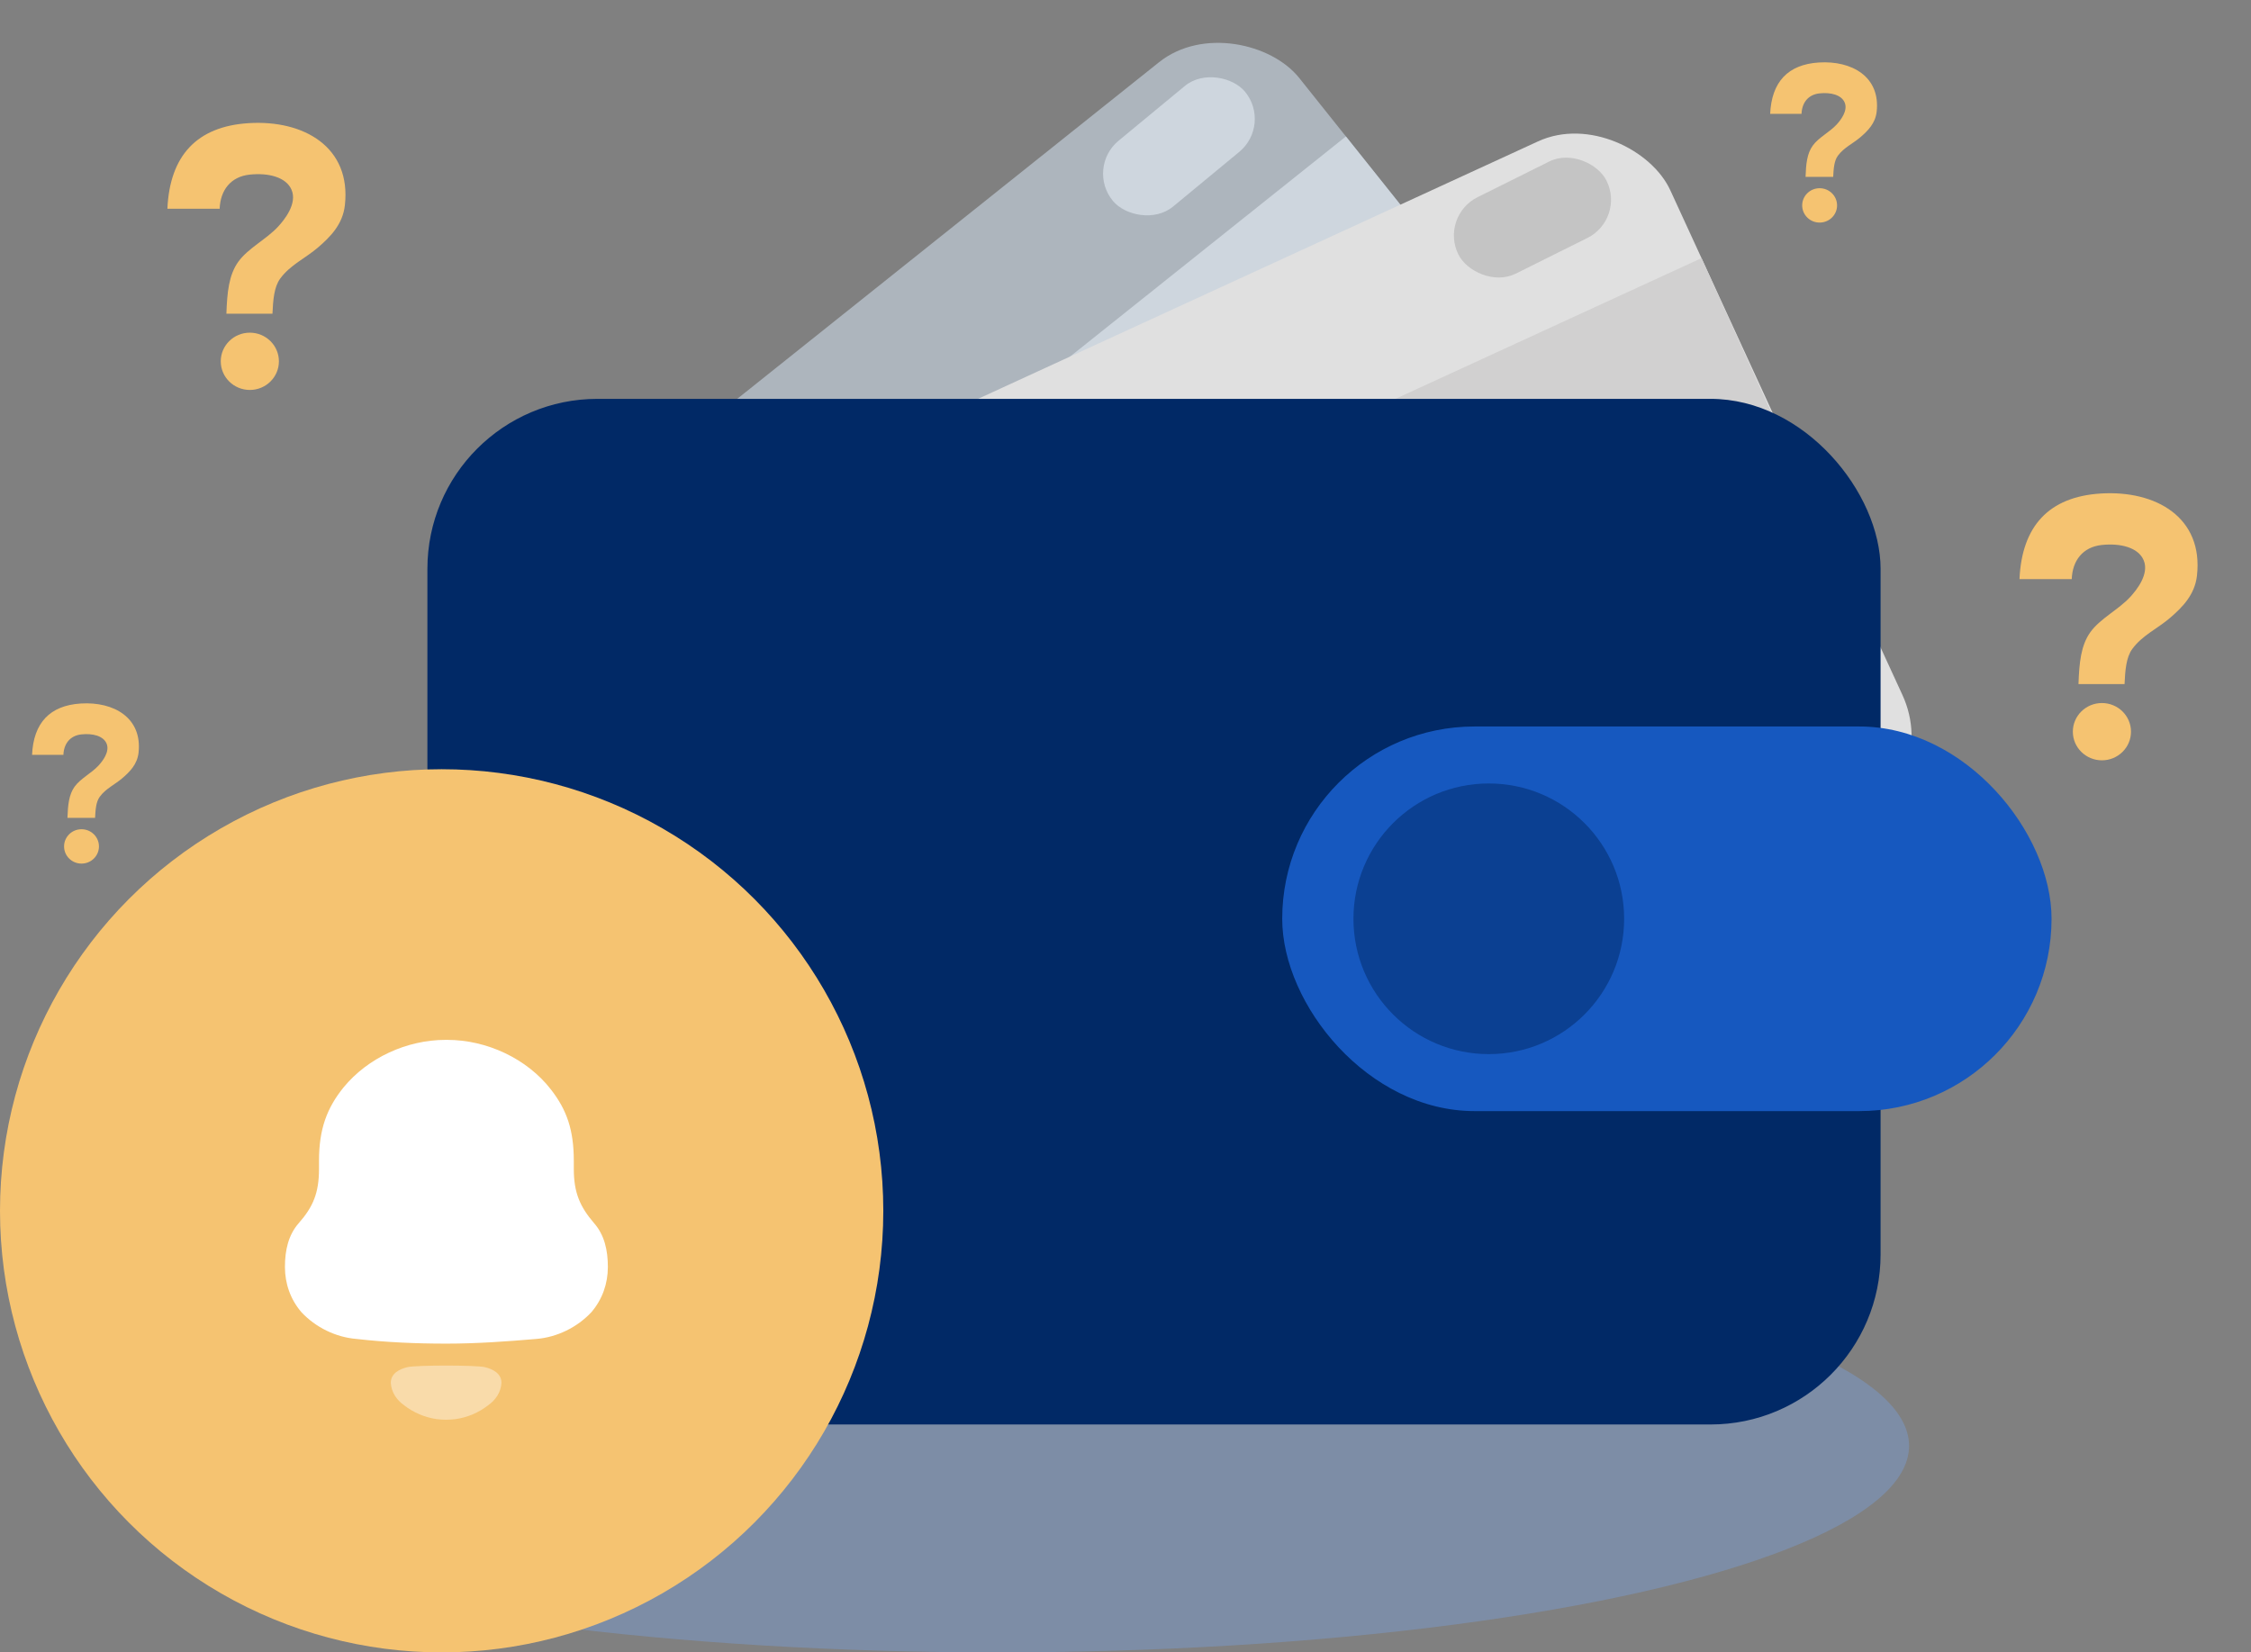 <svg width="158" height="116" viewBox="0 0 158 116" fill="none" xmlns="http://www.w3.org/2000/svg">
<rect x="0" y="0" width="158" height="116" fill="#808080" stroke="none"/>
<ellipse cx="70" cy="101.5" rx="64" ry="14.5" fill="#7A9ACC" fill-opacity="0.5"/>
<rect x="31" y="44.559" width="71.428" height="53" rx="7" transform="rotate(-38.596 31 44.559)" fill="#ADB5BD"/>
<rect x="38.645" y="54.138" width="71.428" height="40.745" transform="rotate(-38.596 38.645 54.138)" fill="#CED6DE"/>
<rect x="38" y="42.094" width="84" height="53" rx="7" transform="rotate(-24.695 38 42.094)" fill="#E0E0E0"/>
<path d="M43.114 53.215L119.432 18.12L130 41.5L60.143 90.247L43.114 53.215Z" fill="#D1D0D0"/>
<rect x="30" y="28" width="102" height="72" rx="11.934" fill="#012966"/>
<rect x="90" y="51" width="54" height="27" rx="13.5" fill="#1658BF"/>
<circle cx="104.5" cy="64.5" r="9.5" fill="#012966" fill-opacity="0.5"/>
<rect x="101.028" y="15.177" width="11.618" height="6" rx="3" transform="rotate(-26.46 101.028 15.177)" fill="#C4C4C4"/>
<rect x="76.202" y="11.789" width="12.032" height="6" rx="3" transform="rotate(-39.567 76.202 11.789)" fill="#CED6DE"/>
<path d="M20.975 58.873C20.943 62.724 20.483 63.379 16.873 64.721C20.724 64.753 21.379 65.212 22.721 68.823C22.753 64.971 23.212 64.316 26.823 62.975C22.971 62.943 22.316 62.483 20.975 58.873Z" fill="#012966"/>
<circle cx="31" cy="85" r="31" fill="#F5C371"/>
<path d="M41.693 85.86C40.719 84.723 40.276 83.737 40.276 82.063V81.493C40.276 79.311 39.774 77.905 38.682 76.499C36.999 74.316 34.166 73 31.392 73H31.274C28.559 73 25.815 74.256 24.103 76.35C22.951 77.785 22.391 79.251 22.391 81.493V82.063C22.391 83.737 21.977 84.723 20.974 85.86C20.236 86.698 20 87.775 20 88.941C20 90.108 20.383 91.213 21.152 92.111C22.155 93.188 23.571 93.876 25.018 93.995C27.113 94.234 29.209 94.324 31.334 94.324C33.458 94.324 35.553 94.174 37.65 93.995C39.095 93.876 40.512 93.188 41.515 92.111C42.282 91.213 42.667 90.108 42.667 88.941C42.667 87.775 42.431 86.698 41.693 85.86" fill="white"/>
<path opacity="0.4" d="M34.012 95.971C33.345 95.829 29.284 95.829 28.617 95.971C28.047 96.103 27.431 96.409 27.431 97.08C27.464 97.721 27.839 98.286 28.359 98.645L28.357 98.646C29.029 99.17 29.818 99.503 30.643 99.622C31.083 99.683 31.531 99.68 31.987 99.622C32.811 99.503 33.6 99.17 34.272 98.646L34.27 98.645C34.79 98.286 35.165 97.721 35.198 97.08C35.198 96.409 34.582 96.103 34.012 95.971" fill="white"/>
<path fill-rule="evenodd" clip-rule="evenodd" d="M17.453 8.645C13.816 8.872 11.916 10.931 11.75 14.655H15.418C15.464 13.365 16.184 12.401 17.525 12.258C18.841 12.119 20.089 12.432 20.468 13.332C20.876 14.304 19.959 15.433 19.523 15.907C18.716 16.786 17.406 17.427 16.726 18.376C16.06 19.305 15.942 20.528 15.891 22.025H19.124C19.169 21.068 19.233 20.151 19.668 19.557C20.376 18.59 21.434 18.137 22.32 17.374C23.167 16.645 24.057 15.766 24.208 14.405C24.663 10.333 21.338 8.403 17.453 8.645Z" fill="#F5C371"/>
<path d="M17.536 27.375C18.663 27.375 19.577 26.475 19.577 25.365C19.577 24.254 18.663 23.354 17.536 23.354C16.409 23.354 15.495 24.254 15.495 25.365C15.495 26.475 16.409 27.375 17.536 27.375Z" fill="#F5C371"/>
<path fill-rule="evenodd" clip-rule="evenodd" d="M147.453 34.645C143.816 34.872 141.916 36.931 141.75 40.655H145.418C145.464 39.365 146.184 38.401 147.525 38.258C148.841 38.119 150.089 38.432 150.467 39.332C150.876 40.304 149.959 41.433 149.523 41.907C148.716 42.786 147.406 43.428 146.726 44.376C146.06 45.305 145.942 46.528 145.891 48.025H149.124C149.169 47.068 149.233 46.151 149.668 45.557C150.376 44.59 151.434 44.138 152.32 43.374C153.167 42.645 154.057 41.766 154.208 40.405C154.663 36.333 151.338 34.403 147.453 34.645Z" fill="#F5C371"/>
<path d="M147.536 53.375C148.663 53.375 149.577 52.475 149.577 51.365C149.577 50.254 148.663 49.354 147.536 49.354C146.409 49.354 145.495 50.254 145.495 51.365C145.495 52.475 146.409 53.375 147.536 53.375Z" fill="#F5C371"/>
<path fill-rule="evenodd" clip-rule="evenodd" d="M127.672 4.387C125.49 4.523 124.35 5.759 124.25 7.993H126.451C126.479 7.219 126.911 6.64 127.715 6.555C128.505 6.471 129.254 6.659 129.48 7.199C129.726 7.782 129.175 8.46 128.914 8.744C128.43 9.272 127.643 9.656 127.236 10.226C126.836 10.783 126.765 11.517 126.734 12.415H128.674C128.701 11.841 128.74 11.291 129.001 10.934C129.426 10.354 130.06 10.082 130.592 9.625C131.1 9.187 131.634 8.66 131.725 7.843C131.998 5.4 130.003 4.242 127.672 4.387Z" fill="#F5C371"/>
<path d="M127.721 15.625C128.398 15.625 128.946 15.085 128.946 14.419C128.946 13.753 128.398 13.213 127.721 13.213C127.045 13.213 126.497 13.753 126.497 14.419C126.497 15.085 127.045 15.625 127.721 15.625Z" fill="#F5C371"/>
<path fill-rule="evenodd" clip-rule="evenodd" d="M5.672 49.387C3.49 49.523 2.35 50.759 2.25 52.993H4.451C4.479 52.219 4.911 51.64 5.715 51.555C6.505 51.471 7.254 51.659 7.481 52.199C7.726 52.782 7.175 53.46 6.914 53.744C6.43 54.272 5.643 54.657 5.236 55.226C4.836 55.783 4.765 56.517 4.734 57.415H6.674C6.701 56.841 6.74 56.291 7.001 55.934C7.426 55.354 8.06 55.083 8.592 54.625C9.1 54.187 9.634 53.66 9.725 52.843C9.998 50.4 8.003 49.242 5.672 49.387Z" fill="#F5C371"/>
<path d="M5.721 60.625C6.398 60.625 6.946 60.085 6.946 59.419C6.946 58.753 6.398 58.213 5.721 58.213C5.045 58.213 4.497 58.753 4.497 59.419C4.497 60.085 5.045 60.625 5.721 60.625Z" fill="#F5C371"/>
</svg>
